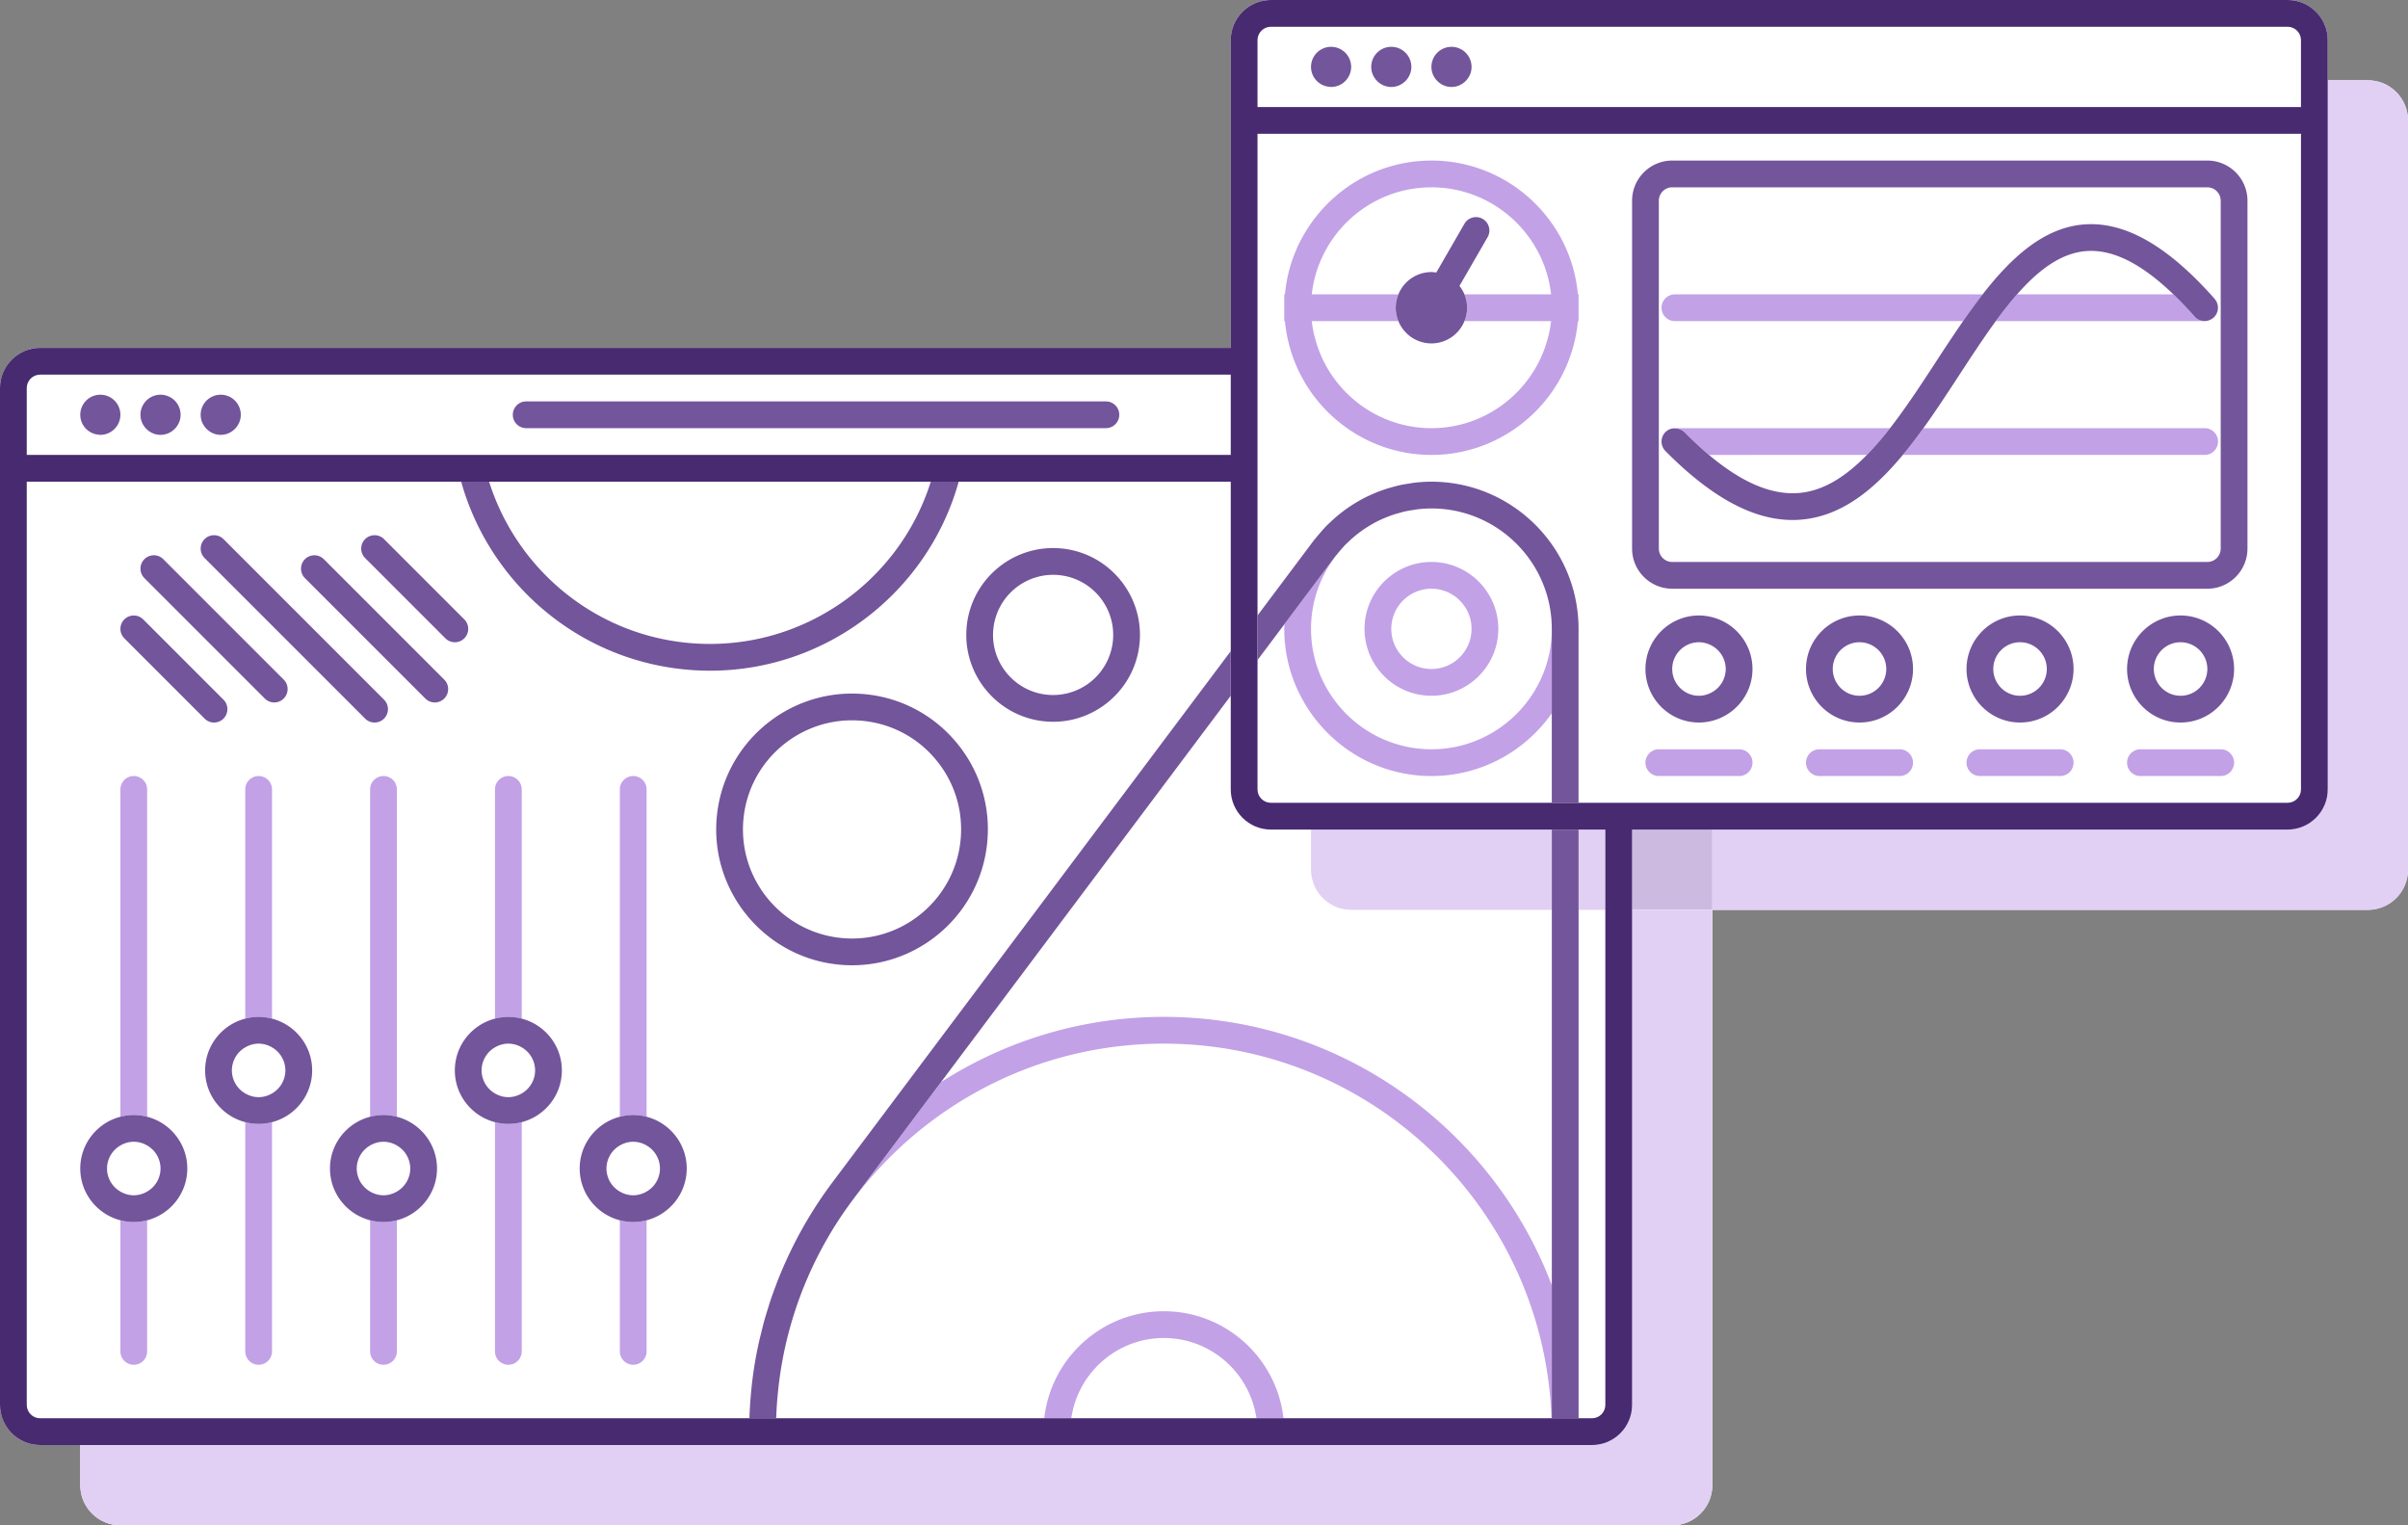 <svg width="270" height="171" viewBox="0 0 270 171" xmlns="http://www.w3.org/2000/svg"><rect x="0" y="0" width="270" height="171" fill="#808080" stroke="none"/><title>Group 5</title><g fill="none" fill-rule="evenodd"><path d="M265.5 9H261V4.5c0-2.48-2.02-4.5-4.5-4.5h-114c-2.48 0-4.5 2.02-4.5 4.5V39H4.5C2.02 39 0 41.02 0 43.5v114c0 2.48 2.02 4.5 4.5 4.5H9v4.5c0 2.48 2.02 4.5 4.5 4.5h174c2.48 0 4.5-2.02 4.5-4.5V102h73.5c2.48 0 4.5-2.02 4.5-4.5v-84c0-2.48-2.02-4.5-4.5-4.5" fill="#FFF"/><path d="M183 102h9v-9h-9v9z" fill="#CDBAE1"/><path d="M151.5 102H174v-9h-27v4.5c0 2.48 2.02 4.5 4.5 4.5zm28.5-9h-3v9h3v-9zm85.5-84H261v79.5c0 2.48-2.02 4.5-4.5 4.5H192v9h73.5c2.48 0 4.5-2.02 4.5-4.5v-84c0-2.48-2.02-4.5-4.5-4.5zM183 102h9v64.5c0 2.48-2.02 4.5-4.5 4.5h-174c-2.48 0-4.5-2.02-4.5-4.5V162H178.5c2.48 0 4.5-2.02 4.5-4.5V102z" fill="#E1D0F3"/><path d="M160.5 84c-7.444 0-13.5-6.056-13.5-13.5 0-3.164 1.102-6.07 2.932-8.375-.075.094-.16.178-.233.275L147 66l-2.973 3.964c-.006.18-.027.355-.027.536 0 3.518 1.116 6.776 3 9.457C149.988 84.21 154.92 87 160.5 87s10.512-2.79 13.5-7.043V70.5c0 7.444-6.056 13.5-13.5 13.5zm-30 30a46.21 46.21 0 0 0-24.987 7.314l-2.928 3.904-6.915 9.22a44.45 44.45 0 0 0-2.068 3.052C101.296 125.196 114.958 117 130.5 117c23.483 0 42.667 18.707 43.462 42H174V144.088C167.35 126.524 150.364 114 130.5 114zm-61 22.803V151.5a1.5 1.5 0 0 0 3 0v-14.697c-.48.124-.98.197-1.5.197s-1.02-.073-1.5-.197zM71 87a1.5 1.5 0 0 0-1.5 1.5v36.697c.48-.124.98-.197 1.5-.197s1.02.073 1.5.197V88.5A1.5 1.5 0 0 0 71 87zm76.32-26.385l1.608 1.206-1.607-1.206zM87.038 159c.006-.185.006-.372.014-.557-.008.186-.016.37-.022.557h.008zm43.462-12c-6.936 0-12.662 5.26-13.412 12h3.032c.732-5.08 5.1-9 10.38-9 5.28 0 9.648 3.92 10.38 9h3.032c-.75-6.74-6.476-12-13.412-12zM231 84h-9a1.5 1.5 0 0 0 0 3h9a1.5 1.5 0 0 0 0-3zm-75-13.5c0 2.48 2.02 4.5 4.5 4.5s4.5-2.02 4.5-4.5-2.02-4.5-4.5-4.5-4.5 2.02-4.5 4.5zm4.5-7.5c4.136 0 7.5 3.364 7.5 7.5s-3.364 7.5-7.5 7.5-7.5-3.364-7.5-7.5 3.364-7.5 7.5-7.5zM195 84h-9a1.5 1.5 0 0 0 0 3h9a1.5 1.5 0 0 0 0-3zm54 0h-9a1.5 1.5 0 0 0 0 3h9a1.5 1.5 0 0 0 0-3zm-84.797-51h9.714c-.75-6.74-6.48-12-13.417-12-6.937 0-12.668 5.26-13.417 12h9.714c-.188.464-.297.97-.297 1.5s.11 1.036.297 1.5h-9.714c.116 1.042.363 2.042.703 3 .183.515.39 1.016.632 1.5.26.52.552 1.02.874 1.5 2.425 3.612 6.54 6 11.208 6s8.783-2.388 11.208-6c.322-.48.614-.98.874-1.5.24-.484.45-.985.632-1.5.34-.958.587-1.958.703-3h-9.714c.188-.464.297-.97.297-1.5s-.11-1.036-.297-1.5zm12.72 0H177v3h-.076a16.34 16.34 0 0 1-.564 3 16.31 16.31 0 0 1-1.182 3 16.593 16.593 0 0 1-5.22 6c-2.682 1.884-5.94 3-9.458 3a16.394 16.394 0 0 1-9.457-3A16.624 16.624 0 0 1 147 43.957 16.535 16.535 0 0 1 144.64 39a16.34 16.34 0 0 1-.564-3H144v-3h.076A16.387 16.387 0 0 1 147 25.043C149.988 20.79 154.92 18 160.5 18c8.592 0 15.663 6.604 16.424 15zm-18.227 21.104zm-4.764 4.612zM213 84h-9a1.5 1.5 0 0 0 0 3h9a1.5 1.5 0 0 0 0-3zm-25.35-35.985a1.513 1.513 0 0 0-.388.09c.142-.056.29-.075.44-.084.142-.01.28.012.418.042.273.06.536.17.747.384.363.368.722.716 1.078 1.054.566.537 1.124 1.04 1.673 1.5H209.33c.462-.473.917-.974 1.368-1.5.413-.483.823-.98 1.228-1.5H187.8c-.052 0-.1.01-.15.015zM13.5 136.803V151.5a1.5 1.5 0 0 0 3 0v-14.697c-.48.124-.98.197-1.5.197s-1.02-.073-1.5-.197zm172.8-87.31v.007a1.472 1.472 0 0 0 0-.006zM187.8 36h32.313c.352-.508.707-1.008 1.066-1.5.37-.51.746-1.012 1.126-1.5H187.8a1.5 1.5 0 0 0 0 3zM57 87a1.5 1.5 0 0 0-1.5 1.5v25.697c.48-.124.98-.197 1.5-.197s1.02.073 1.5.197V88.5A1.5 1.5 0 0 0 57 87zm158.67-39c-.37.51-.74 1.01-1.116 1.5a47.086 47.086 0 0 1-1.196 1.5H247.2a1.5 1.5 0 0 0 0-3h-31.53zm31.972-12.074a1.495 1.495 0 0 1-1.566-.433 45.763 45.763 0 0 0-.903-.993 39.13 39.13 0 0 0-1.476-1.5H226.17c-.42.477-.834.976-1.247 1.5-.382.484-.76.983-1.14 1.5H247.2c.155 0 .302-.03.442-.074zM248.7 34.5c0-.03-.007-.06-.01-.09.004.045.007.09.006.134 0-.015.004-.03.004-.044zM29 87a1.5 1.5 0 0 0-1.5 1.5v25.697c.48-.124.98-.197 1.5-.197s1.02.073 1.5.197V88.5A1.5 1.5 0 0 0 29 87zm12.5 49.803V151.5a1.5 1.5 0 0 0 3 0v-14.697c-.48.124-.98.197-1.5.197s-1.02-.073-1.5-.197zM43 87a1.5 1.5 0 0 0-1.5 1.5v36.697c.48-.124.98-.197 1.5-.197s1.02.073 1.5.197V88.5A1.5 1.5 0 0 0 43 87zm12.5 38.803V151.5a1.5 1.5 0 0 0 3 0v-25.697c-.48.124-.98.197-1.5.197s-1.02-.073-1.5-.197zM15 87a1.5 1.5 0 0 0-1.5 1.5v36.697c.48-.124.98-.197 1.5-.197s1.02.073 1.5.197V88.5A1.5 1.5 0 0 0 15 87zm14 39c.52 0 1.02-.073 1.5-.197V151.5a1.5 1.5 0 0 1-3 0v-25.697c.48.124.98.197 1.5.197z" fill="#C2A1E7"/><path d="M258 9v3H141V4.5c0-.827.673-1.5 1.5-1.5h114c.827 0 1.5.673 1.5 1.5V9zm0 79.5c0 .827-.673 1.5-1.5 1.5h-114c-.827 0-1.5-.673-1.5-1.5V15h117v73.5zM180 102v55.5c0 .827-.673 1.5-1.5 1.5H4.5c-.827 0-1.5-.673-1.5-1.5V54h135v34.5c0 2.48 2.02 4.5 4.5 4.5H180v9zM3 43.5c0-.827.673-1.5 1.5-1.5H138v9H3v-7.5zM256.5 0h-114c-2.48 0-4.5 2.02-4.5 4.5V39H4.5C2.02 39 0 41.02 0 43.5v114c0 2.48 2.02 4.5 4.5 4.5H178.5c2.48 0 4.5-2.02 4.5-4.5V93h73.5c2.48 0 4.5-2.02 4.5-4.5v-84c0-2.48-2.02-4.5-4.5-4.5z" fill="#472A70"/><path d="M160.5 54c-.608 0-1.21.04-1.804.104-.252.027-.5.075-.748.114-.325.05-.65.1-.97.17-.322.07-.638.156-.952.245-.225.063-.45.127-.67.2-.36.118-.715.247-1.064.39-.152.06-.302.128-.453.194-.387.17-.77.35-1.14.55-.075.04-.146.085-.22.126a16.287 16.287 0 0 0-3.37 2.5c-.106.1-.218.195-.322.3-.237.24-.457.494-.68.748-.175.202-.35.404-.52.616-.092.118-.197.22-.288.342l.02.016 1.608 1.207-1.608-1.205-.02-.015-.3.4-6 8v5l3.027-4.036L147 66l2.7-3.6c.072-.097.157-.18.232-.275.14-.178.288-.35.437-.518.177-.204.355-.408.544-.6.092-.092.19-.176.285-.267a13.333 13.333 0 0 1 2.732-2.024c.063-.035.124-.074.188-.108.303-.163.612-.31.927-.447.125-.055.25-.11.377-.16a11.66 11.66 0 0 1 1.417-.48c.256-.074.513-.146.776-.203.262-.056.528-.098.795-.14.204-.03.405-.07.61-.092.488-.052.98-.085 1.477-.085 7.444 0 13.5 6.056 13.5 13.5V90h3V70.5c0-9.098-7.402-16.5-16.5-16.5zm-65.805 51.184c6.727.473 12.576-4.633 13.04-11.36.224-3.26-.834-6.41-2.98-8.873a12.145 12.145 0 0 0-8.38-4.167 12.71 12.71 0 0 0-.848-.03c-6.364 0-11.75 4.947-12.192 11.39-.463 6.727 4.633 12.577 11.36 13.04zM80.342 91.938c.577-8.378 7.862-14.725 16.24-14.147a15.13 15.13 0 0 1 10.436 5.19 15.138 15.138 0 0 1 3.71 11.05c-.553 8.023-7.258 14.183-15.183 14.183-.35 0-.702-.013-1.056-.037-8.378-.577-14.724-7.863-14.148-16.238zm38.204-27.48a6.746 6.746 0 0 0-7.184 6.26c-.257 3.705 2.55 6.928 6.257 7.183a6.74 6.74 0 0 0 7.184-6.258c.256-3.706-2.552-6.93-6.258-7.185zm9.25 7.39c-.352 5.13-4.64 9.068-9.706 9.068-.224 0-.45-.008-.676-.023-5.356-.37-9.414-5.027-9.045-10.383.368-5.356 5.017-9.414 10.382-9.045 5.356.368 9.414 5.026 9.045 10.383zM247.5 75c0-1.654-1.346-3-3-3s-3 1.346-3 3 1.346 3 3 3 3-1.346 3-3zm3 0c0 3.31-2.69 6-6 6s-6-2.69-6-6 2.69-6 6-6 6 2.69 6 6zm-21 0c0-1.654-1.346-3-3-3s-3 1.346-3 3 1.346 3 3 3 3-1.346 3-3zm3 0c0 3.31-2.69 6-6 6s-6-2.69-6-6 2.69-6 6-6 6 2.69 6 6zm-21 0c0-1.654-1.346-3-3-3s-3 1.346-3 3 1.346 3 3 3 3-1.346 3-3zm3 0c0 3.31-2.69 6-6 6s-6-2.69-6-6 2.69-6 6-6 6 2.69 6 6zm33.97-41.29a1.46 1.46 0 0 0-.094-.13c-.018-.024-.032-.05-.052-.073-5.257-5.95-10.032-8.672-14.59-8.35-4.486.325-8.126 3.6-11.428 7.843-.38.488-.756.99-1.127 1.5-.36.492-.715.992-1.067 1.5a203.874 203.874 0 0 0-2.988 4.48c-1.69 2.592-3.405 5.215-5.2 7.52a42.28 42.28 0 0 1-1.227 1.5c-.45.526-.906 1.027-1.37 1.5-2.292 2.344-4.746 3.98-7.473 4.253-3.057.308-6.384-1.054-10.096-4.138l-.142-.115c-.55-.46-1.107-.963-1.673-1.5a45.757 45.757 0 0 1-1.078-1.054c-.21-.214-.474-.323-.747-.383a4.117 4.117 0 0 0-.417-.042c-.15.01-.3.03-.44.084l-.026.007c-.175.072-.34.178-.483.317-.002.003-.006.003-.008.006l-.003.003c-.144.144-.254.31-.327.487-.003.005-.003.01-.005.016-.07.172-.106.356-.108.54l-.002.014c0 .183.036.365.102.538.004.01.005.022.01.032.07.175.176.34.317.484 0 0 0 .004.002.006l.006.005.003.002c1.807 1.83 3.556 3.32 5.26 4.497 3.135 2.163 6.113 3.236 8.994 3.236.388 0 .777-.02 1.162-.06 4.406-.443 7.988-3.365 11.202-7.236.404-.486.803-.986 1.196-1.5.375-.49.747-.99 1.115-1.5 1.36-1.89 2.67-3.892 3.967-5.88 1.393-2.13 2.762-4.225 4.147-6.12.378-.517.757-1.016 1.14-1.5.412-.524.827-1.023 1.246-1.5 2.415-2.75 4.942-4.645 7.78-4.852 2.936-.213 6.142 1.382 9.747 4.852.485.467.977.965 1.476 1.5.3.32.6.65.903.993.402.456 1.02.6 1.566.433.02-.006.04-.01.06-.018.164-.06.32-.148.46-.266.01-.008.022-.01.03-.018.013-.01.02-.022.032-.033.04-.036.075-.077.11-.118.03-.034.06-.067.085-.104.03-.04.053-.085.078-.13.023-.04.048-.08.067-.122.02-.045.034-.09.05-.137.015-.047.032-.092.043-.14.01-.045.015-.09.022-.136.007-.053.014-.105.016-.16 0-.044-.002-.09-.005-.133a1.296 1.296 0 0 0-.048-.298 1.39 1.39 0 0 0-.043-.142c-.018-.046-.04-.09-.062-.135-.02-.042-.042-.084-.067-.124zM249 22.5c0-.827-.673-1.5-1.5-1.5h-60c-.827 0-1.5.673-1.5 1.5v39c0 .827.673 1.5 1.5 1.5h60c.827 0 1.5-.673 1.5-1.5v-39zm3 0v39c0 2.48-2.02 4.5-4.5 4.5h-60c-2.48 0-4.5-2.02-4.5-4.5v-39c0-2.48 2.02-4.5 4.5-4.5h60c2.48 0 4.5 2.02 4.5 4.5zM156.797 33c-.188.464-.297.97-.297 1.5s.11 1.036.297 1.5a4.004 4.004 0 0 0 3.703 2.5 4.004 4.004 0 0 0 3.703-2.5c.188-.464.297-.97.297-1.5s-.11-1.036-.297-1.5a3.97 3.97 0 0 0-.56-.944l3.156-5.466a1.5 1.5 0 0 0-2.6-1.5l-3.154 5.465c-.18-.025-.36-.055-.546-.055a4.004 4.004 0 0 0-3.703 2.5zm5.953-23.25c.664 0 1.254-.293 1.666-.75.36-.398.584-.92.584-1.5a2.25 2.25 0 0 0-4.5 0c0 .58.225 1.102.584 1.5.412.457 1.002.75 1.666.75zm-6.75 0c.664 0 1.254-.293 1.666-.75.36-.398.584-.92.584-1.5a2.25 2.25 0 0 0-4.5 0c0 .58.225 1.102.584 1.5.412.457 1.002.75 1.666.75zm-6.943-.02c.065.006.127.02.193.02.634 0 1.204-.264 1.613-.686.393-.405.637-.955.637-1.564a2.25 2.25 0 0 0-4.5 0 2.24 2.24 0 0 0 2.057 2.23zM59 48h65a1.5 1.5 0 0 0 0-3H59a1.5 1.5 0 0 0 0 3zm29.193 93.23l-.15.327a46.77 46.77 0 0 0-.81 1.922c-.068.174-.134.35-.2.527-.232.61-.455 1.22-.66 1.838-.08.236-.15.476-.225.714-.18.574-.36 1.15-.517 1.732-.09.334-.166.674-.25 1.012-.124.5-.254 1-.36 1.506a46.01 46.01 0 0 0-.478 2.586c-.006.042-.01.083-.017.125a44.917 44.917 0 0 0-.306 2.517 46.283 46.283 0 0 0-.13 1.678c-.01.196-.025.39-.034.588-.01.232-.02.465-.026.697h3c.006-.186.014-.37.022-.557.01-.183.022-.364.033-.547.03-.526.07-1.05.12-1.573.016-.164.03-.327.05-.49.065-.625.144-1.247.236-1.865.007-.037.01-.075.017-.113 1.07-7.014 3.837-13.632 8.163-19.417l6.915-9.22 2.928-3.904L138 78v-5l-44.73 59.64a46.65 46.65 0 0 0-5.077 8.59zM174 102v57H177V93h-3v9zm19.5-27a2.99 2.99 0 0 0-1.5-2.583 2.968 2.968 0 0 0-1.5-.417c-1.654 0-3 1.346-3 3s1.346 3 3 3c.55 0 1.057-.16 1.5-.417A2.993 2.993 0 0 0 193.5 75zm3 0c0 2.79-1.916 5.134-4.5 5.803-.48.124-.98.197-1.5.197-3.31 0-6-2.69-6-6s2.69-6 6-6c.52 0 1.02.073 1.5.197 2.584.67 4.5 3.013 4.5 5.803zM24.75 48.75c.664 0 1.254-.293 1.666-.75.36-.398.584-.92.584-1.5a2.25 2.25 0 0 0-4.5 0c0 .58.225 1.102.584 1.5.412.457 1.002.75 1.666.75zm-6.75 0c.664 0 1.254-.293 1.666-.75.36-.398.584-.92.584-1.5a2.25 2.25 0 0 0-4.5 0c0 .58.225 1.102.584 1.5.412.457 1.002.75 1.666.75zm-6.943-.02c.065.006.127.02.193.02.634 0 1.204-.264 1.613-.686.393-.405.637-.955.637-1.564a2.25 2.25 0 0 0-4.5 0 2.24 2.24 0 0 0 2.057 2.23zM60 120a2.993 2.993 0 0 0-1.5-2.583A2.968 2.968 0 0 0 57 117c-.55 0-1.057.16-1.5.417A2.993 2.993 0 0 0 54 120a2.99 2.99 0 0 0 1.5 2.583c.443.258.95.417 1.5.417s1.057-.16 1.5-.417A2.99 2.99 0 0 0 60 120zm3 0c0 2.79-1.916 5.134-4.5 5.803-.48.124-.98.197-1.5.197s-1.02-.073-1.5-.197c-2.584-.67-4.5-3.013-4.5-5.803s1.916-5.134 4.5-5.803c.48-.124.98-.197 1.5-.197s1.02.073 1.5.197c2.584.67 4.5 3.013 4.5 5.803zm11 11a2.993 2.993 0 0 0-1.5-2.583A2.968 2.968 0 0 0 71 128c-.55 0-1.057.16-1.5.417A2.993 2.993 0 0 0 68 131a2.99 2.99 0 0 0 1.5 2.583c.443.258.95.417 1.5.417s1.057-.16 1.5-.417A2.99 2.99 0 0 0 74 131zm3 0c0 2.79-1.916 5.134-4.5 5.803-.48.124-.98.197-1.5.197s-1.02-.073-1.5-.197c-2.584-.67-4.5-3.013-4.5-5.803s1.916-5.134 4.5-5.803c.48-.124.98-.197 1.5-.197s1.02.073 1.5.197c2.584.67 4.5 3.013 4.5 5.803zm-31 0a2.993 2.993 0 0 0-1.5-2.583A2.968 2.968 0 0 0 43 128c-.55 0-1.057.16-1.5.417A2.993 2.993 0 0 0 40 131a2.99 2.99 0 0 0 1.5 2.583c.443.258.95.417 1.5.417s1.057-.16 1.5-.417A2.99 2.99 0 0 0 46 131zm3 0c0 2.79-1.916 5.134-4.5 5.803-.48.124-.98.197-1.5.197s-1.02-.073-1.5-.197c-2.584-.67-4.5-3.013-4.5-5.803s1.916-5.134 4.5-5.803c.48-.124.98-.197 1.5-.197s1.02.073 1.5.197c2.584.67 4.5 3.013 4.5 5.803zm-17-11a2.993 2.993 0 0 0-1.5-2.583A2.968 2.968 0 0 0 29 117c-.55 0-1.057.16-1.5.417A2.993 2.993 0 0 0 26 120a2.99 2.99 0 0 0 1.5 2.583c.443.258.95.417 1.5.417s1.057-.16 1.5-.417A2.99 2.99 0 0 0 32 120zm3 0c0 2.79-1.916 5.134-4.5 5.803-.48.124-.98.197-1.5.197s-1.02-.073-1.5-.197c-2.584-.67-4.5-3.013-4.5-5.803s1.916-5.134 4.5-5.803c.48-.124.98-.197 1.5-.197s1.02.073 1.5.197c2.584.67 4.5 3.013 4.5 5.803zm-17 11a2.993 2.993 0 0 0-1.5-2.583A2.968 2.968 0 0 0 15 128c-.55 0-1.057.16-1.5.417A2.993 2.993 0 0 0 12 131a2.99 2.99 0 0 0 1.5 2.583c.443.258.95.417 1.5.417s1.057-.16 1.5-.417A2.99 2.99 0 0 0 18 131zm3 0c0 2.79-1.916 5.134-4.5 5.803-.48.124-.98.197-1.5.197s-1.02-.073-1.5-.197C10.916 136.133 9 133.79 9 131s1.916-5.134 4.5-5.803c.48-.124.98-.197 1.5-.197s1.02.073 1.5.197c2.584.67 4.5 3.013 4.5 5.803zm28.94-59.44a1.495 1.495 0 0 0 2.122 0 1.502 1.502 0 0 0 0-2.12l-9-9a1.502 1.502 0 0 0-2.123 0 1.502 1.502 0 0 0 0 2.12l9 9zm-13.63-8.87a1.502 1.502 0 0 0-2.12 0 1.502 1.502 0 0 0 0 2.12l13.5 13.5a1.495 1.495 0 0 0 2.122 0 1.502 1.502 0 0 0 0-2.12l-13.5-13.5zM25.06 80.56a1.502 1.502 0 0 0 0-2.12l-9-9a1.502 1.502 0 0 0-2.12 0 1.502 1.502 0 0 0 0 2.12l9 9a1.495 1.495 0 0 0 2.122 0zm6.88-9l9 9a1.495 1.495 0 0 0 2.122 0 1.502 1.502 0 0 0 0-2.12l-9-9-9-9a1.502 1.502 0 0 0-2.123 0 1.502 1.502 0 0 0 0 2.12l9 9zm-2.25 6.75a1.495 1.495 0 0 0 2.122 0 1.502 1.502 0 0 0 0-2.12l-13.5-13.5a1.502 1.502 0 0 0-2.123 0 1.502 1.502 0 0 0 0 2.12l13.5 13.5zm49.93-3.12c-.665 0-1.334-.023-2.008-.07C65.064 74.256 54.918 65.475 51.71 54h3.132c3.116 9.89 12.024 17.374 22.976 18.128 12.202.836 23.036-6.94 26.547-18.128h3.13C104.064 66.335 92.72 75.19 79.62 75.19z" fill="#73559B"/></g></svg>